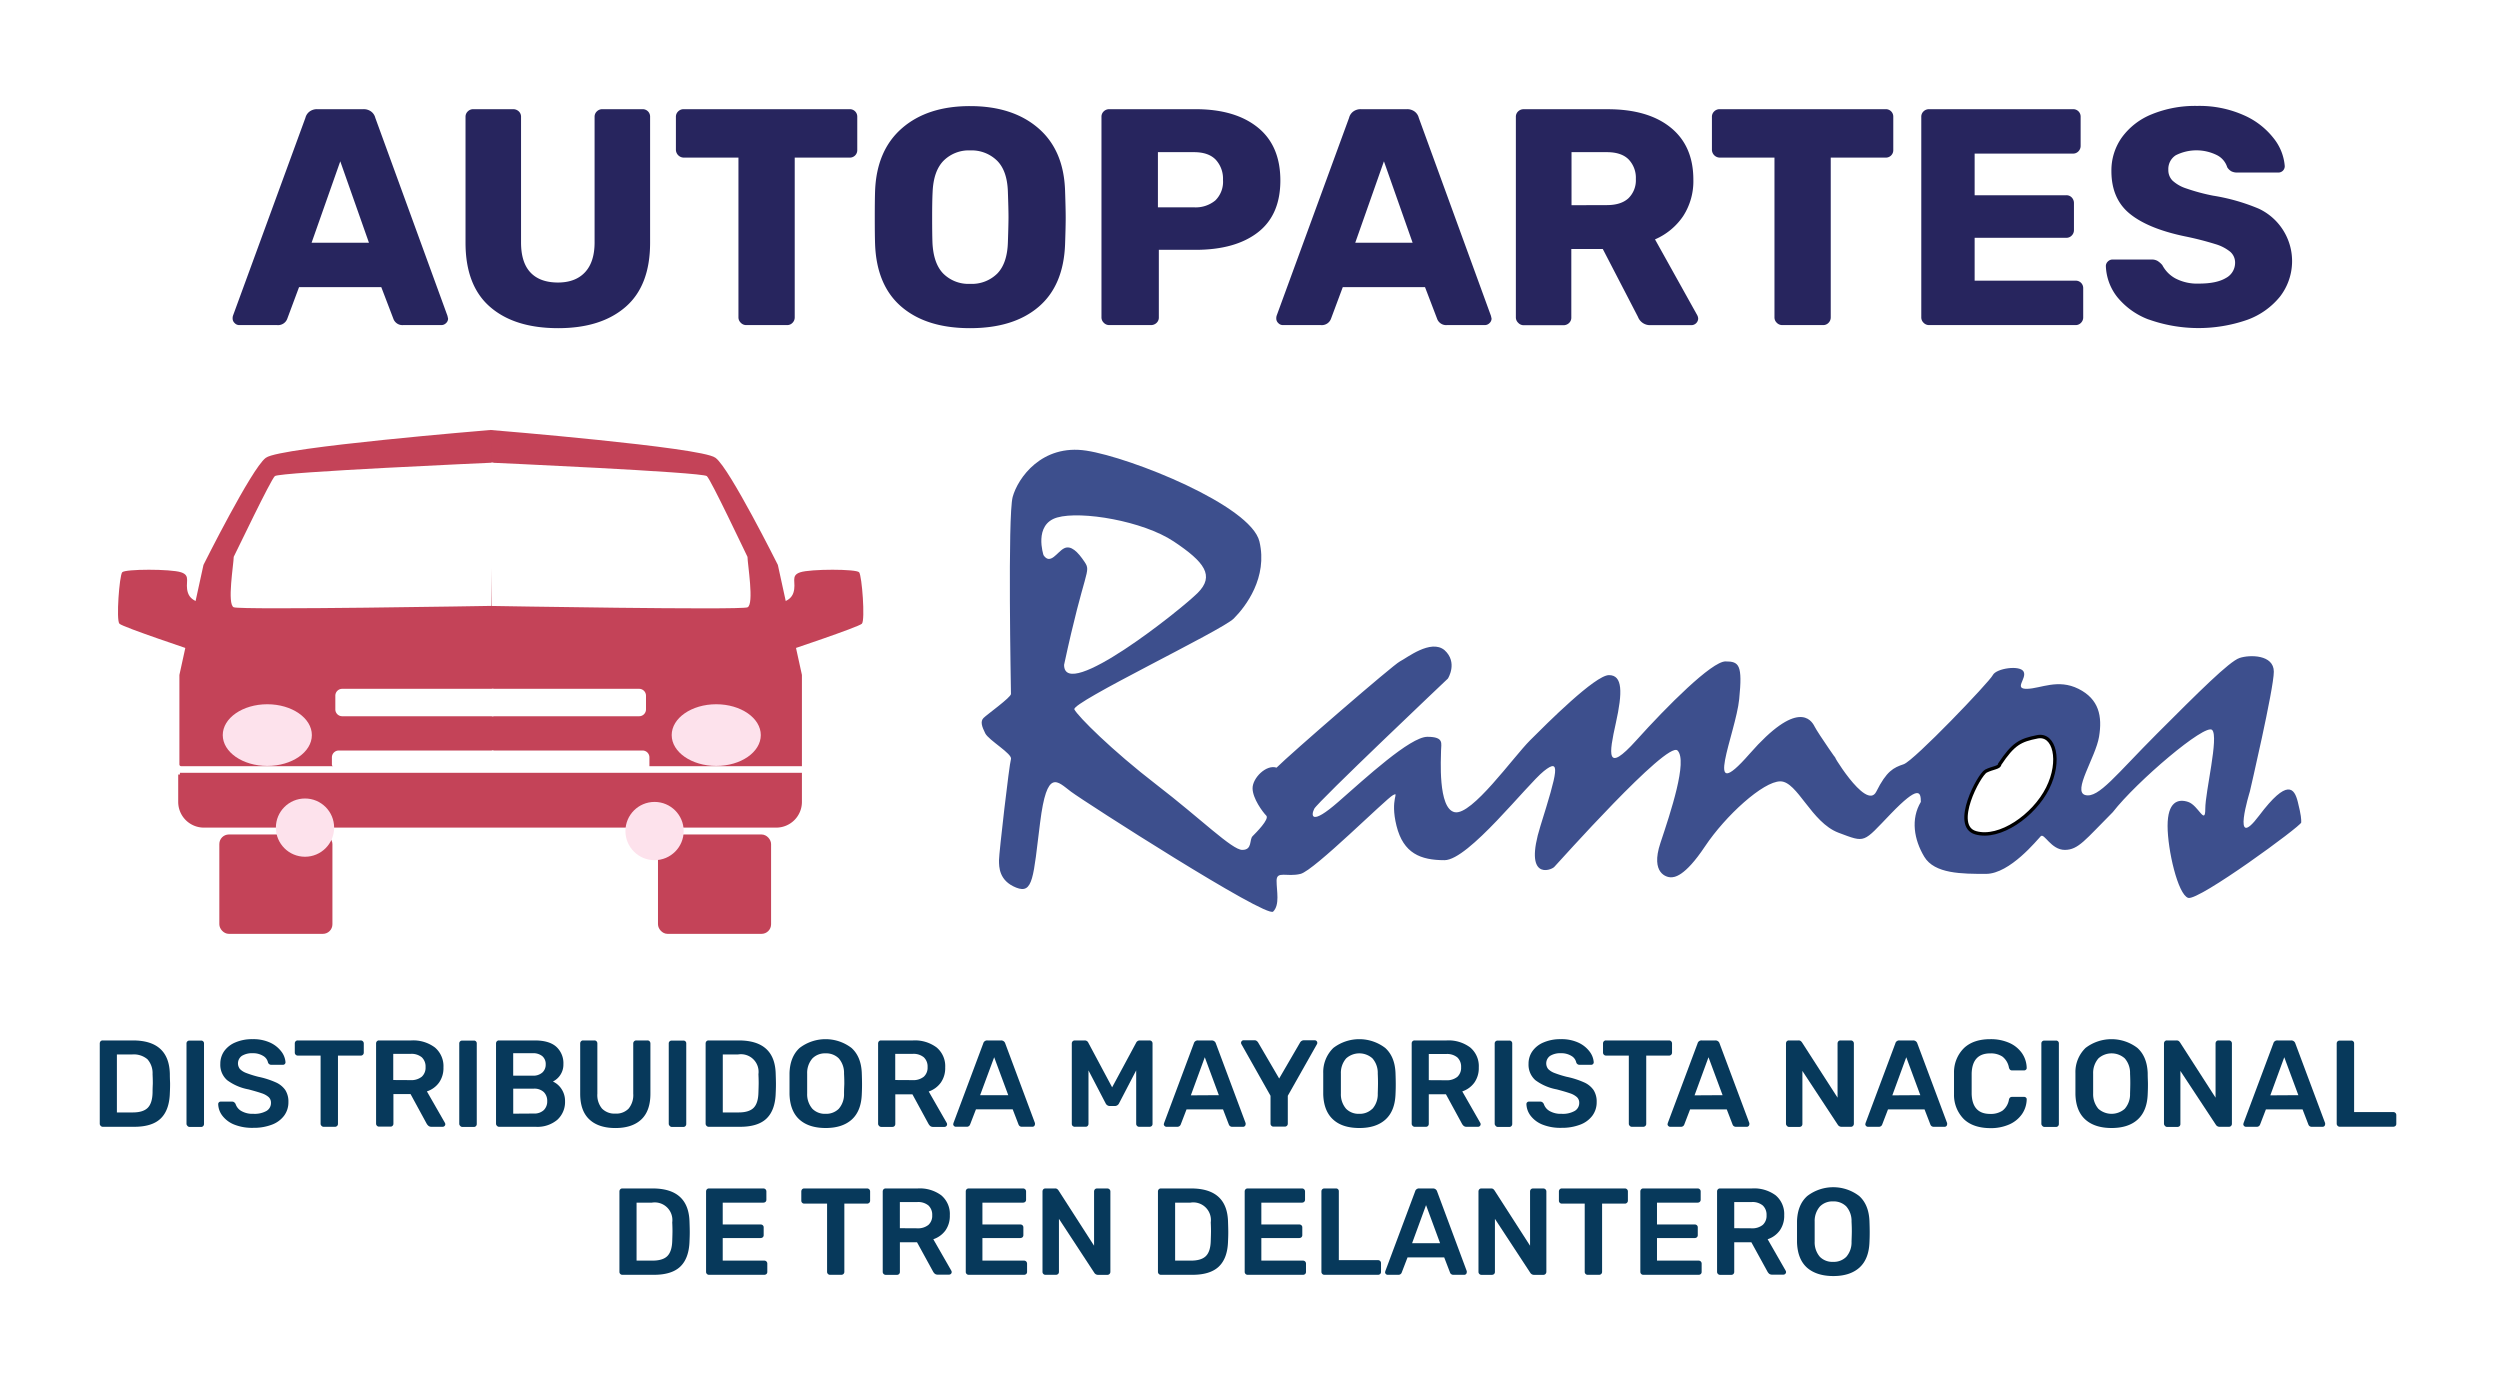 <svg xmlns="http://www.w3.org/2000/svg" viewBox="0 0 729.5 404.5"><defs><style>.cls-1,.cls-5{fill:#fff;}.cls-2{fill:#27255e;}.cls-3{fill:#07395b;}.cls-4{fill:#3d4f8d;}.cls-5{stroke:#000;}.cls-5,.cls-6,.cls-9{stroke-miterlimit:10;}.cls-10,.cls-6,.cls-7,.cls-9{fill:#c44358;}.cls-10,.cls-6,.cls-9{stroke:#c44358;}.cls-10,.cls-6{stroke-linecap:round;}.cls-8{fill:#fde2ec;}.cls-10{stroke-linejoin:round;}</style></defs><g id="Capa_2" data-name="Capa 2"><rect class="cls-1" width="729.5" height="404.5"/><path class="cls-2" d="M94.47,195.77a1.8,1.8,0,0,1-.59-1.3,2.73,2.73,0,0,1,.09-.81l21.15-57.78a3.27,3.27,0,0,1,1.17-1.8,3.63,3.63,0,0,1,2.34-.72H132a3.63,3.63,0,0,1,2.34.72,3.27,3.27,0,0,1,1.17,1.8l21.06,57.78.18.81a1.79,1.79,0,0,1-.58,1.3,1.92,1.92,0,0,1-1.4.59H143.65a2.8,2.8,0,0,1-2.88-1.89l-3.51-9.18h-24l-3.42,9.18a2.86,2.86,0,0,1-3,1.89H95.77A1.8,1.8,0,0,1,94.47,195.77Zm39.19-23.44-8.37-23.76-8.37,23.76Z" transform="translate(-26 -101.5)"/><path class="cls-2" d="M169,191.05q-7.16-6.21-7.16-18.72V135.61a2.12,2.12,0,0,1,.68-1.62,2.22,2.22,0,0,1,1.57-.63h11.61a2.36,2.36,0,0,1,1.67.63,2.11,2.11,0,0,1,.67,1.62v36.63q0,5.85,2.75,8.77t8,2.93q5.13,0,7.92-3t2.79-8.73V135.61a2.12,2.12,0,0,1,.68-1.62,2.22,2.22,0,0,1,1.57-.63h11.7a2.16,2.16,0,0,1,2.25,2.25v36.72q0,12.51-7.15,18.72t-19.67,6.21Q176.14,197.26,169,191.05Z" transform="translate(-26 -101.5)"/><path class="cls-2" d="M242.16,195.68a2.15,2.15,0,0,1-.68-1.57V147.49h-16a2.33,2.33,0,0,1-2.25-2.25v-9.63a2.12,2.12,0,0,1,.68-1.62,2.21,2.21,0,0,1,1.57-.63h48.42a2.16,2.16,0,0,1,2.25,2.25v9.63a2.16,2.16,0,0,1-2.25,2.25h-16v46.62a2.22,2.22,0,0,1-.63,1.57,2.12,2.12,0,0,1-1.62.68H243.73A2.15,2.15,0,0,1,242.16,195.68Z" transform="translate(-26 -101.5)"/><path class="cls-2" d="M289.09,191.05q-7.29-6.21-7.74-18.27-.09-2.61-.09-7.74t.09-7.83q.45-11.88,7.88-18.32t19.84-6.43q12.42,0,19.89,6.43t7.83,18.32q.18,5.22.18,7.83t-.18,7.74q-.45,12.06-7.74,18.27t-20,6.21Q296.38,197.26,289.09,191.05ZM317,181.33q2.91-3,3.1-9.09.18-5.22.18-7.38,0-2.34-.18-7.38-.18-6.12-3.15-9.09a10.59,10.59,0,0,0-7.83-3,10.41,10.41,0,0,0-7.78,3q-2.94,3-3.2,9.09Q298,160,298,164.86t.09,7.38q.27,6.12,3.15,9.09a10.4,10.4,0,0,0,7.83,3A10.56,10.56,0,0,0,317,181.33Z" transform="translate(-26 -101.5)"/><path class="cls-2" d="M348.08,195.68a2.14,2.14,0,0,1-.67-1.57v-58.5a2.11,2.11,0,0,1,.67-1.62,2.25,2.25,0,0,1,1.58-.63h25.2q11.52,0,18.13,5.31t6.62,15.48q0,10.08-6.57,15.16t-18.18,5.09H364.15v19.71a2.12,2.12,0,0,1-.68,1.62,2.34,2.34,0,0,1-1.66.63H349.66A2.17,2.17,0,0,1,348.08,195.68ZM374.41,162a9,9,0,0,0,6.21-2,7.63,7.63,0,0,0,2.25-6,8.17,8.17,0,0,0-2.12-5.9q-2.12-2.2-6.34-2.2H363.88V162Z" transform="translate(-26 -101.5)"/><path class="cls-2" d="M399,195.77a1.79,1.79,0,0,1-.58-1.3,2.73,2.73,0,0,1,.09-.81l21.15-57.78a3.27,3.27,0,0,1,1.17-1.8,3.63,3.63,0,0,1,2.34-.72h13.32a3.63,3.63,0,0,1,2.34.72,3.27,3.27,0,0,1,1.17,1.8l21.06,57.78.18.81a1.8,1.8,0,0,1-.59,1.3,1.9,1.9,0,0,1-1.39.59H448.21a2.8,2.8,0,0,1-2.88-1.89l-3.51-9.18h-24l-3.42,9.18a2.86,2.86,0,0,1-3,1.89H400.33A1.82,1.82,0,0,1,399,195.77Zm39.2-23.44-8.37-23.76-8.37,23.76Z" transform="translate(-26 -101.5)"/><path class="cls-2" d="M469,195.68a2.14,2.14,0,0,1-.67-1.57v-58.5A2.11,2.11,0,0,1,469,134a2.25,2.25,0,0,1,1.58-.63H495.1q11.79,0,18.4,5.35t6.62,15.17a18.73,18.73,0,0,1-3,10.71,19,19,0,0,1-8.19,6.75l12.33,22.14a2.24,2.24,0,0,1,.27,1,2,2,0,0,1-1.89,1.89h-12a3.76,3.76,0,0,1-3.69-2.43l-10.26-19.8h-9.18v20a2.12,2.12,0,0,1-.68,1.62,2.34,2.34,0,0,1-1.66.63H470.62A2.17,2.17,0,0,1,469,195.68Zm25.88-34.33q4.14,0,6.3-2a7.32,7.32,0,0,0,2.16-5.62,7.74,7.74,0,0,0-2.12-5.72q-2.11-2.11-6.34-2.11H484.57v15.48Z" transform="translate(-26 -101.5)"/><path class="cls-2" d="M544.46,195.68a2.14,2.14,0,0,1-.67-1.57V147.49h-16a2.33,2.33,0,0,1-2.25-2.25v-9.63a2.12,2.12,0,0,1,.68-1.62,2.21,2.21,0,0,1,1.57-.63h48.42a2.16,2.16,0,0,1,2.25,2.25v9.63a2.16,2.16,0,0,1-2.25,2.25h-16v46.62a2.22,2.22,0,0,1-.63,1.57,2.12,2.12,0,0,1-1.62.68H546A2.19,2.19,0,0,1,544.46,195.68Z" transform="translate(-26 -101.5)"/><path class="cls-2" d="M587.3,195.68a2.14,2.14,0,0,1-.67-1.57v-58.5a2.11,2.11,0,0,1,.67-1.62,2.25,2.25,0,0,1,1.58-.63h42a2.16,2.16,0,0,1,2.25,2.25v8.46a2.22,2.22,0,0,1-.63,1.57,2.12,2.12,0,0,1-1.62.68H602.2v12.15h26.73a2.11,2.11,0,0,1,1.62.67,2.36,2.36,0,0,1,.63,1.67v7.83a2.22,2.22,0,0,1-.63,1.57,2.12,2.12,0,0,1-1.62.68H602.2V183.4h29.43a2.16,2.16,0,0,1,2.25,2.25v8.46a2.22,2.22,0,0,1-.63,1.57,2.12,2.12,0,0,1-1.62.68H588.88A2.17,2.17,0,0,1,587.3,195.68Z" transform="translate(-26 -101.5)"/><path class="cls-2" d="M653,194.74a21.53,21.53,0,0,1-9.23-6.62,15.47,15.47,0,0,1-3.28-9,1.81,1.81,0,0,1,.58-1.31,1.91,1.91,0,0,1,1.4-.58h11.34a3.36,3.36,0,0,1,1.75.4,6.25,6.25,0,0,1,1.4,1.22,9.35,9.35,0,0,0,3.78,3.87,13.64,13.64,0,0,0,6.93,1.53q5.13,0,7.83-1.62a5,5,0,0,0,2.7-4.41,4.17,4.17,0,0,0-1.4-3.24,12.42,12.42,0,0,0-4.36-2.25,89.8,89.8,0,0,0-8.82-2.25q-10.8-2.25-16.16-6.62t-5.35-12.46a16.56,16.56,0,0,1,3.06-9.81,20,20,0,0,1,8.73-6.75,33.37,33.37,0,0,1,13.23-2.43,31.75,31.75,0,0,1,13.59,2.7,22.37,22.37,0,0,1,8.77,6.79,14.81,14.81,0,0,1,3.2,8.06,1.85,1.85,0,0,1-1.89,1.89H678.88a3.74,3.74,0,0,1-1.76-.36,3.43,3.43,0,0,1-1.21-1.17,5.94,5.94,0,0,0-2.93-3.51,13.42,13.42,0,0,0-12.1,0,4.76,4.76,0,0,0-2.16,4.23,4.35,4.35,0,0,0,1.21,3.15,10.82,10.82,0,0,0,4,2.29,56.7,56.7,0,0,0,7.88,2.12,57.56,57.56,0,0,1,13.36,3.82A16.92,16.92,0,0,1,691.34,188a21.83,21.83,0,0,1-9.63,6.84,43.32,43.32,0,0,1-28.75-.13Z" transform="translate(-26 -101.5)"/><path class="cls-3" d="M55.36,430a.82.82,0,0,1-.25-.61V406a1,1,0,0,1,.23-.65.82.82,0,0,1,.63-.25h8.79q10.58,0,10.8,9.79c0,1.39.07,2.33.07,2.81s0,1.38-.07,2.77q-.15,5-2.7,7.44t-7.92,2.39H56A.82.82,0,0,1,55.36,430Zm9.4-3.89q3,0,4.35-1.35c.89-.9,1.36-2.38,1.41-4.45,0-1.44.07-2.34.07-2.7s0-1.27-.07-2.66a6.13,6.13,0,0,0-1.5-4.36,6.14,6.14,0,0,0-4.44-1.4H60.11v16.92Z" transform="translate(-26 -101.5)"/><path class="cls-3" d="M80.67,430a.82.82,0,0,1-.25-.61V406a.82.82,0,0,1,.25-.63.87.87,0,0,1,.61-.23h3.38a.81.81,0,0,1,.87.86v23.48a.85.85,0,0,1-.24.61.79.79,0,0,1-.63.25H81.28A.81.81,0,0,1,80.67,430Z" transform="translate(-26 -101.5)"/><path class="cls-3" d="M94.42,429.68a8.18,8.18,0,0,1-3.49-2.56,5.85,5.85,0,0,1-1.26-3.42.72.72,0,0,1,.75-.75h3.21a1.13,1.13,0,0,1,.66.16,1.58,1.58,0,0,1,.45.52,3.67,3.67,0,0,0,1.66,2.05,6.51,6.51,0,0,0,3.53.83,7.07,7.07,0,0,0,3.85-.85,2.66,2.66,0,0,0,1.29-2.35,2.21,2.21,0,0,0-.66-1.66,5.7,5.7,0,0,0-2-1.12c-.88-.31-2.18-.69-3.91-1.15a14.94,14.94,0,0,1-6.21-2.68,5.93,5.93,0,0,1-2-4.77,6.36,6.36,0,0,1,1.13-3.71,7.56,7.56,0,0,1,3.28-2.55,12.27,12.27,0,0,1,5-.94,11.74,11.74,0,0,1,5.11,1,8.56,8.56,0,0,1,3.29,2.61,5.8,5.8,0,0,1,1.21,3.12.73.73,0,0,1-.76.75h-3.35a1,1,0,0,1-1-.68,2.9,2.9,0,0,0-1.44-1.93,5.57,5.57,0,0,0-3-.77,5.67,5.67,0,0,0-3.17.76,2.68,2.68,0,0,0-.58,3.85,5,5,0,0,0,1.82,1.15,30.42,30.42,0,0,0,3.58,1.12,25,25,0,0,1,5.06,1.62,6.64,6.64,0,0,1,2.79,2.26,6.27,6.27,0,0,1,.9,3.5,6.53,6.53,0,0,1-1.28,4,7.92,7.92,0,0,1-3.6,2.61,14.72,14.72,0,0,1-5.34.9A14.07,14.07,0,0,1,94.42,429.68Z" transform="translate(-26 -101.5)"/><path class="cls-3" d="M119.8,430a.82.82,0,0,1-.25-.61V409.52h-6.66a.85.85,0,0,1-.61-.25.85.85,0,0,1-.26-.62V406a.92.92,0,0,1,.24-.65.79.79,0,0,1,.63-.25h18.36a.84.84,0,0,1,.64.25.89.89,0,0,1,.26.65v2.66a.85.85,0,0,1-.26.62.88.88,0,0,1-.64.25h-6.63v19.91a.82.82,0,0,1-.25.61.87.87,0,0,1-.65.25h-3.31A.82.82,0,0,1,119.8,430Z" transform="translate(-26 -101.5)"/><path class="cls-3" d="M136,430a.83.83,0,0,1-.26-.61V406a.92.92,0,0,1,.24-.65.79.79,0,0,1,.63-.25H146a10.57,10.57,0,0,1,6.9,2.05,7.14,7.14,0,0,1,2.5,5.83,7.35,7.35,0,0,1-1.28,4.41,7.13,7.13,0,0,1-3.55,2.58l5.26,9.18a.89.89,0,0,1,.11.39.68.68,0,0,1-.24.54.72.72,0,0,1-.52.22h-3.28A1.36,1.36,0,0,1,151,430a2.54,2.54,0,0,1-.56-.72l-4.64-8.53h-5v8.64a.85.85,0,0,1-.24.61.79.79,0,0,1-.63.25h-3.27A.81.81,0,0,1,136,430Zm9.82-13.32a4.83,4.83,0,0,0,3.26-1,3.57,3.57,0,0,0,1.1-2.81,3.69,3.69,0,0,0-1.1-2.85,4.68,4.68,0,0,0-3.26-1h-5.07v7.63Z" transform="translate(-26 -101.5)"/><path class="cls-3" d="M160.26,430a.82.82,0,0,1-.25-.61V406a.82.82,0,0,1,.25-.63.89.89,0,0,1,.61-.23h3.39a.8.8,0,0,1,.86.86v23.48a.89.89,0,0,1-.23.61.82.82,0,0,1-.63.25h-3.39A.82.82,0,0,1,160.26,430Z" transform="translate(-26 -101.5)"/><path class="cls-3" d="M171,430a.83.83,0,0,1-.26-.61V406a.92.92,0,0,1,.24-.65.79.79,0,0,1,.63-.25h10.44q4.21,0,6.28,1.85a6.46,6.46,0,0,1,2.07,5.06,5.46,5.46,0,0,1-.92,3.19,5.53,5.53,0,0,1-2.14,1.89,6,6,0,0,1,2.54,2.23,6.27,6.27,0,0,1,1,3.53,7,7,0,0,1-2.25,5.4,9,9,0,0,1-6.31,2.05H171.64A.81.81,0,0,1,171,430Zm10.4-14.62a4,4,0,0,0,2.84-.9,3.12,3.12,0,0,0,1-2.41,3,3,0,0,0-1-2.39,4.16,4.16,0,0,0-2.84-.85h-5.65v6.55Zm.36,11.05a4,4,0,0,0,2.92-1,3.54,3.54,0,0,0,1-2.61,3.59,3.59,0,0,0-1-2.65,4,4,0,0,0-2.92-1h-6v7.3Z" transform="translate(-26 -101.5)"/><path class="cls-3" d="M198,428.17q-2.7-2.49-2.7-7.53V406a.92.92,0,0,1,.24-.65.79.79,0,0,1,.63-.25h3.27a.79.79,0,0,1,.63.25.92.92,0,0,1,.24.65v14.65a6.14,6.14,0,0,0,1.36,4.34,5.1,5.1,0,0,0,3.89,1.46,5,5,0,0,0,3.87-1.46,6.18,6.18,0,0,0,1.35-4.34V406a.89.89,0,0,1,.26-.65.84.84,0,0,1,.64-.25h3.24a.79.79,0,0,1,.63.25.92.92,0,0,1,.24.65v14.65c0,3.36-.9,5.87-2.68,7.53s-4.31,2.48-7.55,2.48S199.75,429.82,198,428.17Z" transform="translate(-26 -101.5)"/><path class="cls-3" d="M221.39,430a.82.82,0,0,1-.25-.61V406a.82.82,0,0,1,.25-.63.89.89,0,0,1,.61-.23h3.39a.8.8,0,0,1,.86.86v23.48a.89.89,0,0,1-.23.61.82.82,0,0,1-.63.25H222A.82.82,0,0,1,221.39,430Z" transform="translate(-26 -101.5)"/><path class="cls-3" d="M232.15,430a.86.86,0,0,1-.25-.61V406a.92.92,0,0,1,.24-.65.79.79,0,0,1,.63-.25h8.78q10.59,0,10.8,9.79c.05,1.39.07,2.33.07,2.81s0,1.38-.07,2.77q-.15,5-2.7,7.44t-7.92,2.39h-9A.84.84,0,0,1,232.15,430Zm9.4-3.89c2,0,3.47-.45,4.36-1.35s1.35-2.38,1.4-4.45c.05-1.44.07-2.34.07-2.7s0-1.27-.07-2.66a5.14,5.14,0,0,0-5.94-5.76h-4.46v16.92Z" transform="translate(-26 -101.5)"/><path class="cls-3" d="M259.26,428.17q-2.73-2.49-2.88-7.38c0-.7,0-1.72,0-3.06s0-2.4,0-3.1q.15-4.78,2.95-7.34a12.47,12.47,0,0,1,15.14,0q2.82,2.55,3,7.34c.05,1.39.07,2.42.07,3.1s0,1.66-.07,3.06q-.18,4.89-2.91,7.38c-1.83,1.65-4.37,2.48-7.64,2.48S261.08,429.82,259.26,428.17Zm11.49-3.12a6.42,6.42,0,0,0,1.54-4.44c0-1.44.08-2.42.08-2.92s0-1.52-.08-2.92a6.42,6.42,0,0,0-1.54-4.44,5.19,5.19,0,0,0-3.86-1.46,5.12,5.12,0,0,0-3.81,1.46,6.42,6.42,0,0,0-1.55,4.44c0,.7,0,1.67,0,2.92s0,2.2,0,2.92a6.46,6.46,0,0,0,1.53,4.44,5.12,5.12,0,0,0,3.83,1.46A5.19,5.19,0,0,0,270.75,425.05Z" transform="translate(-26 -101.5)"/><path class="cls-3" d="M282.48,430a.82.82,0,0,1-.25-.61V406a1,1,0,0,1,.23-.65.82.82,0,0,1,.63-.25h9.33a10.56,10.56,0,0,1,6.89,2.05,7.11,7.11,0,0,1,2.5,5.83,7.35,7.35,0,0,1-1.27,4.41A7.18,7.18,0,0,1,297,420l5.26,9.18a.87.87,0,0,1,.1.39.71.71,0,0,1-.23.54.74.74,0,0,1-.52.22h-3.28a1.34,1.34,0,0,1-.88-.25,2.54,2.54,0,0,1-.56-.72l-4.64-8.53h-5v8.64a.89.89,0,0,1-.23.61.82.82,0,0,1-.63.25h-3.28A.82.82,0,0,1,282.48,430Zm9.83-13.32a4.84,4.84,0,0,0,3.26-1,3.57,3.57,0,0,0,1.1-2.81,3.69,3.69,0,0,0-1.1-2.85,4.69,4.69,0,0,0-3.26-1h-5.08v7.63Z" transform="translate(-26 -101.5)"/><path class="cls-3" d="M304.39,430.07a.68.68,0,0,1-.24-.54l.07-.32L312.9,406a1.17,1.17,0,0,1,1.26-.9h3.92a1.23,1.23,0,0,1,1.26.9L328,429.21a1.19,1.19,0,0,1,0,.32.74.74,0,0,1-.22.54.66.66,0,0,1-.5.22H324.2a1,1,0,0,1-1-.68l-1.69-4.4H310.78l-1.7,4.4a1,1,0,0,1-1,.68h-3.13A.72.72,0,0,1,304.39,430.07Zm15.82-9L316.1,410,312,421.07Z" transform="translate(-26 -101.5)"/><path class="cls-3" d="M339,430.06a.86.86,0,0,1-.25-.63V406a.92.92,0,0,1,.25-.65.88.88,0,0,1,.65-.25h2.85a1.12,1.12,0,0,1,1.08.68l6.94,13,7-13a1.16,1.16,0,0,1,1.08-.68h2.81a.87.87,0,0,1,.65.25.88.88,0,0,1,.25.65v23.44a.82.82,0,0,1-.25.63.94.94,0,0,1-.65.23h-3a.81.81,0,0,1-.61-.25.83.83,0,0,1-.26-.61V413.84l-5,9.61a1.38,1.38,0,0,1-1.22.79h-1.48a1.38,1.38,0,0,1-1.22-.79l-5-9.61v15.59a.89.89,0,0,1-.23.61.82.82,0,0,1-.63.25h-3A1,1,0,0,1,339,430.06Z" transform="translate(-26 -101.5)"/><path class="cls-3" d="M365.84,430.07a.68.68,0,0,1-.24-.54l.08-.32L374.35,406a1.17,1.17,0,0,1,1.26-.9h3.93a1.24,1.24,0,0,1,1.26.9l8.67,23.22a.89.89,0,0,1,0,.32.7.7,0,0,1-.22.54.66.66,0,0,1-.5.22h-3.13a1,1,0,0,1-.72-.22,1,1,0,0,1-.33-.46l-1.69-4.4H372.23l-1.69,4.4a1.06,1.06,0,0,1-1.05.68h-3.13A.72.72,0,0,1,365.84,430.07Zm15.82-9L377.56,410l-4.07,11.12Z" transform="translate(-26 -101.5)"/><path class="cls-3" d="M397,430a.83.83,0,0,1-.26-.61v-8.14l-8.49-15.05a.77.77,0,0,1-.11-.39.7.7,0,0,1,.22-.54.66.66,0,0,1,.5-.22h3.2a1,1,0,0,1,.67.22,1.58,1.58,0,0,1,.41.46l6.12,10.48,6.09-10.48a1.29,1.29,0,0,1,1.11-.68h3.17a.75.75,0,0,1,.76.76.77.77,0,0,1-.11.39l-8.5,15.05v8.14a.82.82,0,0,1-.25.61.87.87,0,0,1-.65.25h-3.27A.81.81,0,0,1,397,430Z" transform="translate(-26 -101.5)"/><path class="cls-3" d="M415,428.17c-1.82-1.66-2.79-4.12-2.88-7.38,0-.7,0-1.72,0-3.06s0-2.4,0-3.1a9.82,9.82,0,0,1,2.95-7.34,12.47,12.47,0,0,1,15.14,0q2.82,2.55,3,7.34c.05,1.39.07,2.42.07,3.1s0,1.66-.07,3.06q-.18,4.89-2.92,7.38t-7.63,2.48C419.33,430.65,416.78,429.82,415,428.17Zm11.48-3.12a6.42,6.42,0,0,0,1.55-4.44c.05-1.44.07-2.42.07-2.92s0-1.52-.07-2.92a6.42,6.42,0,0,0-1.55-4.44,5.75,5.75,0,0,0-7.66,0,6.42,6.42,0,0,0-1.55,4.44c0,.7,0,1.67,0,2.92s0,2.2,0,2.92a6.46,6.46,0,0,0,1.53,4.44,5.11,5.11,0,0,0,3.83,1.46A5.17,5.17,0,0,0,426.44,425.05Z" transform="translate(-26 -101.5)"/><path class="cls-3" d="M438.18,430a.82.82,0,0,1-.25-.61V406a.91.91,0,0,1,.23-.65.82.82,0,0,1,.63-.25h9.33a10.56,10.56,0,0,1,6.89,2.05,7.11,7.11,0,0,1,2.5,5.83,7.35,7.35,0,0,1-1.28,4.41,7.11,7.11,0,0,1-3.54,2.58l5.25,9.18a.77.77,0,0,1,.11.39.71.71,0,0,1-.23.54.74.74,0,0,1-.53.22H454a1.32,1.32,0,0,1-.88-.25,2.37,2.37,0,0,1-.56-.72l-4.64-8.53h-5v8.64a.89.89,0,0,1-.23.61.82.82,0,0,1-.63.25h-3.28A.82.82,0,0,1,438.18,430ZM448,416.72a4.84,4.84,0,0,0,3.26-1,3.57,3.57,0,0,0,1.09-2.81,3.69,3.69,0,0,0-1.09-2.85,4.69,4.69,0,0,0-3.26-1h-5.08v7.63Z" transform="translate(-26 -101.5)"/><path class="cls-3" d="M462.41,430a.83.83,0,0,1-.26-.61V406a.83.83,0,0,1,.26-.63.87.87,0,0,1,.61-.23h3.38a.81.81,0,0,1,.87.86v23.48a.85.85,0,0,1-.24.61.79.79,0,0,1-.63.25H463A.81.81,0,0,1,462.41,430Z" transform="translate(-26 -101.5)"/><path class="cls-3" d="M476.16,429.68a8.18,8.18,0,0,1-3.49-2.56,5.92,5.92,0,0,1-1.26-3.42.72.72,0,0,1,.75-.75h3.21a1.11,1.11,0,0,1,.66.16,1.58,1.58,0,0,1,.45.52,3.67,3.67,0,0,0,1.66,2.05,6.51,6.51,0,0,0,3.53.83,7,7,0,0,0,3.85-.85,2.67,2.67,0,0,0,1.3-2.35,2.22,2.22,0,0,0-.67-1.66,5.61,5.61,0,0,0-2-1.12c-.88-.31-2.18-.69-3.91-1.15a14.94,14.94,0,0,1-6.21-2.68,6,6,0,0,1-2-4.77,6.29,6.29,0,0,1,1.14-3.71,7.47,7.47,0,0,1,3.27-2.55,12.27,12.27,0,0,1,5-.94,11.71,11.71,0,0,1,5.11,1,8.56,8.56,0,0,1,3.29,2.61,5.8,5.8,0,0,1,1.21,3.12.73.73,0,0,1-.76.75H487a1,1,0,0,1-1.05-.68,2.9,2.9,0,0,0-1.44-1.93,5.57,5.57,0,0,0-3-.77,5.67,5.67,0,0,0-3.17.76,2.68,2.68,0,0,0-.58,3.85,5,5,0,0,0,1.82,1.15,30.42,30.42,0,0,0,3.58,1.12,25,25,0,0,1,5.06,1.62,6.64,6.64,0,0,1,2.79,2.26,6.27,6.27,0,0,1,.9,3.5,6.53,6.53,0,0,1-1.28,4,7.92,7.92,0,0,1-3.6,2.61,14.72,14.72,0,0,1-5.34.9A14.1,14.1,0,0,1,476.16,429.68Z" transform="translate(-26 -101.5)"/><path class="cls-3" d="M501.54,430a.82.82,0,0,1-.25-.61V409.52h-6.66a.85.85,0,0,1-.61-.25.85.85,0,0,1-.26-.62V406a.92.92,0,0,1,.24-.65.79.79,0,0,1,.63-.25H513a.88.88,0,0,1,.65.25.92.92,0,0,1,.25.65v2.66a.89.89,0,0,1-.25.62.92.92,0,0,1-.65.25h-6.63v19.91a.82.82,0,0,1-.25.61.87.87,0,0,1-.65.25h-3.31A.82.82,0,0,1,501.54,430Z" transform="translate(-26 -101.5)"/><path class="cls-3" d="M512.83,430.07a.68.68,0,0,1-.24-.54l.07-.32L521.34,406a1.17,1.17,0,0,1,1.26-.9h3.92a1.23,1.23,0,0,1,1.26.9l8.68,23.22a1.19,1.19,0,0,1,0,.32.74.74,0,0,1-.22.54.68.68,0,0,1-.5.22h-3.14a1.05,1.05,0,0,1-.72-.22,1,1,0,0,1-.32-.46l-1.69-4.4h-10.7l-1.69,4.4a1,1,0,0,1-1,.68h-3.13A.7.7,0,0,1,512.83,430.07Zm15.82-9L524.54,410l-4.07,11.12Z" transform="translate(-26 -101.5)"/><path class="cls-3" d="M547.4,430a.82.82,0,0,1-.25-.61V406a1,1,0,0,1,.23-.65.82.82,0,0,1,.63-.25h2.78a1,1,0,0,1,.64.16,1.79,1.79,0,0,1,.4.42l10.37,16.12V406a1,1,0,0,1,.23-.65.82.82,0,0,1,.63-.25h3a.84.84,0,0,1,.64.25.89.89,0,0,1,.26.65v23.4a.89.89,0,0,1-.26.65.81.81,0,0,1-.61.25h-2.81a1.27,1.27,0,0,1-1-.58L551.94,414v15.48a.86.86,0,0,1-.25.63,1,1,0,0,1-.65.23h-3A.82.82,0,0,1,547.4,430Z" transform="translate(-26 -101.5)"/><path class="cls-3" d="M570.53,430.07a.71.71,0,0,1-.23-.54l.07-.32L579.05,406a1.16,1.16,0,0,1,1.26-.9h3.92a1.24,1.24,0,0,1,1.26.9l8.68,23.22a1.27,1.27,0,0,1,0,.32.73.73,0,0,1-.21.54.7.7,0,0,1-.51.22h-3.13a1.05,1.05,0,0,1-.72-.22.9.9,0,0,1-.32-.46l-1.7-4.4H576.92l-1.69,4.4a1,1,0,0,1-1,.68h-3.14A.74.74,0,0,1,570.53,430.07Zm15.82-9L582.25,410l-4.07,11.12Z" transform="translate(-26 -101.5)"/><path class="cls-3" d="M599.08,428.09a10,10,0,0,1-2.9-7.2c0-.64,0-1.7,0-3.16s0-2.57,0-3.24a9.91,9.91,0,0,1,2.94-7.19q2.75-2.57,7.65-2.57a13.26,13.26,0,0,1,5.58,1.1,8.84,8.84,0,0,1,3.67,3,7.84,7.84,0,0,1,1.37,4.26v.07a.6.6,0,0,1-.24.49.79.79,0,0,1-.52.2h-3.42a1,1,0,0,1-.65-.18,1.46,1.46,0,0,1-.36-.69,5.21,5.21,0,0,0-1.91-3.18,6.16,6.16,0,0,0-3.56-.92q-5.19,0-5.4,5.8c0,.64,0,1.64,0,3s0,2.37,0,3.06q.21,5.81,5.4,5.8a6.12,6.12,0,0,0,3.58-.94,5.12,5.12,0,0,0,1.89-3.16,1.17,1.17,0,0,1,.34-.69,1.09,1.09,0,0,1,.67-.18h3.42a.78.78,0,0,1,.56.22.63.63,0,0,1,.2.54,7.84,7.84,0,0,1-1.37,4.26,8.84,8.84,0,0,1-3.67,3,13.26,13.26,0,0,1-5.58,1.1Q601.79,430.65,599.08,428.09Z" transform="translate(-26 -101.5)"/><path class="cls-3" d="M621.92,430a.82.82,0,0,1-.25-.61V406a.82.82,0,0,1,.25-.63.89.89,0,0,1,.61-.23h3.39a.8.8,0,0,1,.86.86v23.48a.89.89,0,0,1-.23.61.82.82,0,0,1-.63.25h-3.39A.82.82,0,0,1,621.92,430Z" transform="translate(-26 -101.5)"/><path class="cls-3" d="M634.49,428.17q-2.75-2.49-2.88-7.38c0-.7,0-1.72,0-3.06s0-2.4,0-3.1a9.82,9.82,0,0,1,2.95-7.34,12.47,12.47,0,0,1,15.14,0q2.82,2.55,3,7.34c0,1.39.07,2.42.07,3.1s0,1.66-.07,3.06c-.12,3.26-1.1,5.72-2.92,7.38s-4.37,2.48-7.63,2.48S636.31,429.82,634.49,428.17ZM646,425.05a6.42,6.42,0,0,0,1.55-4.44c.05-1.44.07-2.42.07-2.92s0-1.52-.07-2.92a6.42,6.42,0,0,0-1.55-4.44,5.77,5.77,0,0,0-7.67,0,6.47,6.47,0,0,0-1.55,4.44c0,.7,0,1.67,0,2.92s0,2.2,0,2.92a6.56,6.56,0,0,0,1.53,4.44,5.79,5.79,0,0,0,7.69,0Z" transform="translate(-26 -101.5)"/><path class="cls-3" d="M657.71,430a.83.83,0,0,1-.26-.61V406a.92.92,0,0,1,.24-.65.79.79,0,0,1,.63-.25h2.77a1.08,1.08,0,0,1,.65.16,2,2,0,0,1,.39.42l10.37,16.12V406a.92.92,0,0,1,.24-.65.79.79,0,0,1,.63-.25h3a.86.86,0,0,1,.9.9v23.4a.88.88,0,0,1-.25.65.82.82,0,0,1-.61.25h-2.81a1.27,1.27,0,0,1-1-.58L662.24,414v15.48a.82.82,0,0,1-.25.63.94.94,0,0,1-.65.23h-3A.81.81,0,0,1,657.71,430Z" transform="translate(-26 -101.5)"/><path class="cls-3" d="M680.83,430.07a.71.71,0,0,1-.23-.54l.07-.32L689.35,406a1.17,1.17,0,0,1,1.26-.9h3.92a1.23,1.23,0,0,1,1.26.9l8.68,23.22a1.27,1.27,0,0,1,0,.32.73.73,0,0,1-.21.54.68.68,0,0,1-.5.22h-3.14a1.05,1.05,0,0,1-.72-.22,1,1,0,0,1-.32-.46l-1.69-4.4h-10.7l-1.69,4.4a1,1,0,0,1-1,.68h-3.13A.74.74,0,0,1,680.83,430.07Zm15.83-9L692.55,410l-4.07,11.12Z" transform="translate(-26 -101.5)"/><path class="cls-3" d="M708.1,430a.86.86,0,0,1-.25-.61V406a.86.86,0,0,1,.25-.63.91.91,0,0,1,.62-.23h3.34a.8.8,0,0,1,.87.86V426h11.41a.88.88,0,0,1,.65.25.87.87,0,0,1,.25.65v2.52a.82.82,0,0,1-.25.63,1,1,0,0,1-.65.23H708.72A.84.84,0,0,1,708.1,430Z" transform="translate(-26 -101.5)"/><path class="cls-3" d="M207,473.24a.82.82,0,0,1-.25-.61V449.19a.92.92,0,0,1,.24-.65.82.82,0,0,1,.62-.25h8.79q10.57,0,10.8,9.79c.05,1.39.07,2.33.07,2.81s0,1.38-.07,2.77q-.15,5-2.7,7.44t-7.92,2.39h-9A.82.82,0,0,1,207,473.24Zm9.4-3.89c2,0,3.47-.45,4.35-1.35s1.36-2.38,1.41-4.45c.05-1.44.07-2.34.07-2.7s0-1.27-.07-2.66a5.15,5.15,0,0,0-5.94-5.76h-4.47v16.92Z" transform="translate(-26 -101.5)"/><path class="cls-3" d="M232.28,473.24a.82.82,0,0,1-.25-.61V449.19a1,1,0,0,1,.23-.65.86.86,0,0,1,.63-.25h15.84a.91.91,0,0,1,.65.25.88.88,0,0,1,.25.65v2.38a.82.82,0,0,1-.25.63.94.94,0,0,1-.65.23H236.89v6.37h11.05a.92.92,0,0,1,.65.24.79.79,0,0,1,.25.63v2.23a.82.82,0,0,1-.25.63,1,1,0,0,1-.65.23H236.89v6.59H249a.86.86,0,0,1,.9.9v2.38a.82.82,0,0,1-.25.63,1,1,0,0,1-.65.23H232.89A.82.82,0,0,1,232.28,473.24Z" transform="translate(-26 -101.5)"/><path class="cls-3" d="M267.6,473.24a.83.83,0,0,1-.26-.61V452.72h-6.66a.86.86,0,0,1-.61-.25.84.84,0,0,1-.25-.62v-2.66a1,1,0,0,1,.23-.65.86.86,0,0,1,.63-.25H279a.91.91,0,0,1,.65.25.88.88,0,0,1,.25.65v2.66a.84.84,0,0,1-.25.62.91.91,0,0,1-.65.25h-6.62v19.91a.82.82,0,0,1-.25.61.88.88,0,0,1-.65.25h-3.31A.81.81,0,0,1,267.6,473.24Z" transform="translate(-26 -101.5)"/><path class="cls-3" d="M283.83,473.24a.82.82,0,0,1-.25-.61V449.19a1,1,0,0,1,.23-.65.86.86,0,0,1,.63-.25h9.33a10.54,10.54,0,0,1,6.89,2,7.11,7.11,0,0,1,2.5,5.83,7.35,7.35,0,0,1-1.27,4.41,7.18,7.18,0,0,1-3.55,2.58l5.26,9.18a.87.87,0,0,1,.1.39.68.68,0,0,1-.23.54.74.74,0,0,1-.52.22h-3.28a1.34,1.34,0,0,1-.88-.25,2.37,2.37,0,0,1-.56-.72L293.59,464h-5v8.64a.84.84,0,0,1-.23.61.82.82,0,0,1-.63.25h-3.28A.82.82,0,0,1,283.83,473.24Zm9.83-13.32a4.83,4.83,0,0,0,3.26-1,3.57,3.57,0,0,0,1.1-2.81,3.69,3.69,0,0,0-1.1-2.85,4.68,4.68,0,0,0-3.26-1h-5.08v7.63Z" transform="translate(-26 -101.5)"/><path class="cls-3" d="M308.06,473.24a.82.82,0,0,1-.25-.61V449.19a.91.91,0,0,1,.23-.65.86.86,0,0,1,.63-.25h15.84a.92.92,0,0,1,.65.25.88.88,0,0,1,.25.65v2.38a.82.82,0,0,1-.25.63,1,1,0,0,1-.65.23H312.67v6.37h11.05a.92.92,0,0,1,.65.24.83.83,0,0,1,.25.63v2.23a.86.86,0,0,1-.25.63,1,1,0,0,1-.65.23H312.67v6.59H324.8a.88.88,0,0,1,.65.25.92.92,0,0,1,.25.65v2.38a.86.86,0,0,1-.25.63,1,1,0,0,1-.65.23H308.67A.82.82,0,0,1,308.06,473.24Z" transform="translate(-26 -101.5)"/><path class="cls-3" d="M330.45,473.24a.82.82,0,0,1-.25-.61V449.19a1,1,0,0,1,.23-.65.86.86,0,0,1,.63-.25h2.78a1,1,0,0,1,.64.16,1.79,1.79,0,0,1,.4.42L345.25,465v-15.8a1,1,0,0,1,.23-.65.86.86,0,0,1,.63-.25h3a.87.87,0,0,1,.9.9v23.4a.89.89,0,0,1-.26.65.81.81,0,0,1-.61.25h-2.81a1.27,1.27,0,0,1-1-.58L335,457.15v15.48a.86.86,0,0,1-.25.63,1,1,0,0,1-.65.23h-3A.82.82,0,0,1,330.45,473.24Z" transform="translate(-26 -101.5)"/><path class="cls-3" d="M364.15,473.24a.83.83,0,0,1-.26-.61V449.19a.92.92,0,0,1,.24-.65.83.83,0,0,1,.63-.25h8.78q10.59,0,10.8,9.79c.05,1.39.07,2.33.07,2.81s0,1.38-.07,2.77q-.13,5-2.7,7.44t-7.92,2.39h-9A.81.81,0,0,1,364.15,473.24Zm9.39-3.89c2,0,3.47-.45,4.36-1.35s1.35-2.38,1.4-4.45c.05-1.44.07-2.34.07-2.7s0-1.27-.07-2.66a5.14,5.14,0,0,0-5.94-5.76H368.9v16.92Z" transform="translate(-26 -101.5)"/><path class="cls-3" d="M389.45,473.24a.86.86,0,0,1-.25-.61V449.19a.92.92,0,0,1,.24-.65.83.83,0,0,1,.63-.25h15.84a.87.87,0,0,1,.9.9v2.38a.83.83,0,0,1-.26.63.91.91,0,0,1-.64.23H394.06v6.37h11.05a.9.9,0,0,1,.65.24.79.79,0,0,1,.25.63v2.23a.82.82,0,0,1-.25.63.94.94,0,0,1-.65.23H394.06v6.59h12.13a.87.87,0,0,1,.65.25.88.88,0,0,1,.25.65v2.38a.82.82,0,0,1-.25.63.94.94,0,0,1-.65.23H390.07A.84.84,0,0,1,389.45,473.24Z" transform="translate(-26 -101.5)"/><path class="cls-3" d="M411.85,473.24a.83.83,0,0,1-.26-.61V449.15a.83.83,0,0,1,.26-.63.87.87,0,0,1,.61-.23h3.35a.8.8,0,0,1,.86.86v20.06h11.41a.86.86,0,0,1,.9.9v2.52a.82.82,0,0,1-.25.63.94.94,0,0,1-.65.23H412.46A.81.81,0,0,1,411.85,473.24Z" transform="translate(-26 -101.5)"/><path class="cls-3" d="M430.4,473.27a.71.71,0,0,1-.23-.54l.07-.32,8.68-23.22a1.16,1.16,0,0,1,1.26-.9h3.92a1.24,1.24,0,0,1,1.26.9L454,472.41a1.27,1.27,0,0,1,0,.32.73.73,0,0,1-.21.54.7.7,0,0,1-.51.22h-3.13a1.05,1.05,0,0,1-.72-.22.9.9,0,0,1-.32-.46l-1.69-4.4h-10.7l-1.69,4.4a1,1,0,0,1-1,.68h-3.14A.74.74,0,0,1,430.4,473.27Zm15.82-9-4.1-11.12-4.07,11.12Z" transform="translate(-26 -101.5)"/><path class="cls-3" d="M457.67,473.24a.82.82,0,0,1-.25-.61V449.19a.92.92,0,0,1,.24-.65.83.83,0,0,1,.63-.25h2.77a1.08,1.08,0,0,1,.65.16,2,2,0,0,1,.39.42L472.47,465v-15.8a1,1,0,0,1,.23-.65.86.86,0,0,1,.63-.25h3a.87.87,0,0,1,.9.9v23.4a.89.89,0,0,1-.26.65.81.81,0,0,1-.61.25h-2.81a1.27,1.27,0,0,1-1-.58l-10.33-15.76v15.48a.86.86,0,0,1-.25.63,1,1,0,0,1-.65.23h-3A.83.83,0,0,1,457.67,473.24Z" transform="translate(-26 -101.5)"/><path class="cls-3" d="M488.67,473.24a.82.82,0,0,1-.25-.61V452.72h-6.66a.85.85,0,0,1-.87-.87v-2.66a.92.92,0,0,1,.24-.65.83.83,0,0,1,.63-.25h18.36a.87.87,0,0,1,.9.9v2.66a.85.85,0,0,1-.26.62.88.88,0,0,1-.64.25h-6.63v19.91a.82.82,0,0,1-.25.61.87.87,0,0,1-.65.25h-3.31A.82.82,0,0,1,488.67,473.24Z" transform="translate(-26 -101.5)"/><path class="cls-3" d="M504.9,473.24a.86.86,0,0,1-.25-.61V449.19a.92.92,0,0,1,.24-.65.83.83,0,0,1,.63-.25h15.84a.87.87,0,0,1,.9.9v2.38a.83.83,0,0,1-.26.63.91.91,0,0,1-.64.23H509.51v6.37h11a.9.9,0,0,1,.65.24.79.79,0,0,1,.25.63v2.23a.82.82,0,0,1-.25.63.94.94,0,0,1-.65.23h-11v6.59h12.13a.87.87,0,0,1,.65.25.88.88,0,0,1,.25.65v2.38a.82.82,0,0,1-.25.63.94.94,0,0,1-.65.23H505.52A.84.84,0,0,1,504.9,473.24Z" transform="translate(-26 -101.5)"/><path class="cls-3" d="M527.3,473.24a.83.83,0,0,1-.26-.61V449.19a.92.92,0,0,1,.24-.65.83.83,0,0,1,.63-.25h9.32a10.57,10.57,0,0,1,6.9,2,7.14,7.14,0,0,1,2.5,5.83,7.35,7.35,0,0,1-1.28,4.41,7.09,7.09,0,0,1-3.55,2.58l5.26,9.18a.89.89,0,0,1,.11.39.68.68,0,0,1-.24.54.72.72,0,0,1-.52.22h-3.27a1.37,1.37,0,0,1-.89-.25,2.35,2.35,0,0,1-.55-.72L537.05,464h-5v8.64a.85.85,0,0,1-.24.61.79.79,0,0,1-.63.25h-3.27A.81.81,0,0,1,527.3,473.24Zm9.82-13.32a4.83,4.83,0,0,0,3.26-1,3.57,3.57,0,0,0,1.1-2.81,3.69,3.69,0,0,0-1.1-2.85,4.68,4.68,0,0,0-3.26-1h-5.07v7.63Z" transform="translate(-26 -101.5)"/><path class="cls-3" d="M553.25,471.37q-2.73-2.49-2.88-7.38,0-1,0-3.06c0-1.37,0-2.4,0-3.1q.15-4.79,3-7.34a12.47,12.47,0,0,1,15.14,0c1.89,1.7,2.87,4.15,3,7.34.05,1.39.07,2.42.07,3.1s0,1.66-.07,3.06q-.18,4.89-2.91,7.38c-1.83,1.65-4.37,2.48-7.64,2.48S555.08,473,553.25,471.37Zm11.49-3.12a6.42,6.42,0,0,0,1.54-4.44c.05-1.44.08-2.42.08-2.92s0-1.52-.08-2.92a6.42,6.42,0,0,0-1.54-4.44,5.19,5.19,0,0,0-3.86-1.46,5.12,5.12,0,0,0-3.81,1.46,6.42,6.42,0,0,0-1.55,4.44c0,.7,0,1.67,0,2.92s0,2.2,0,2.92a6.46,6.46,0,0,0,1.53,4.44,5.12,5.12,0,0,0,3.83,1.46A5.19,5.19,0,0,0,564.74,468.25Z" transform="translate(-26 -101.5)"/><path class="cls-4" d="M321,323c.5-1.5-6.5-5.5-7.5-7.5S312,312,313,311s8-6,8-7-1-52,.5-57.5S330,231,343,233s48,16,50.5,26.5-4,19-7.5,22.5-47.5,24.5-46.5,26.5,11,12,24,22,22,19,25,19,2-3,3-4,5-5,4-6-4-5-4-8,4-7,7-6c4-4,34-30,36-31s9-6.6,13-3.3c4,3.6,1,8.3,1,8.3s-38,36-39,38-1,5,7-2,21-19,26-19,4,2,4,4-1,17,4,18,17-16,22-21,19-19,23-19,4,5,2,14-3,15,6,5,22-23,26-23,5,1,4,11-11,32,3,16,18-10,19-8,8,12,6,9,9,16,12,10,5-7,8-8,25-24,26-26,8-3,9-1-3,5.09,1,5,9-3,15,0,7,8,6,14-7.87,16-4,17,9-6,21-18,21-21,24-22,10-1,10,4-7,35-7,35-5.57,18,2.71,7,10.29-8,11.29-4,1,5,1,6-30,23-33,22-6-14-6-21,3-8,6-7,5,7,5,2,4-21,2-23-22,15-29,24c-8,8-10,11-14,11s-6-5-7-4-9,11-16,11-15,0-18-5-4-11-1-16c0-3-.61-5-8.8,3.5s-7.2,8.5-15.2,5.5-12-15-17-15-16,10-22,19-9,9-10,9-6-1-3-10,8-24,5-27-35,33-36,34-9,4-4-12,6-20,1-16-22,26-29,26-12-2-14-10,1-10-1-9-23,22-27,23-7-1-7,2,1,7-1,9-55-32-59-35-7-7-9,9-2,21-7,19-5-6-5-8S320.5,324.5,321,323Z" transform="translate(-26 -101.5)"/><path class="cls-1" d="M330.5,263.5s-3-9,4-11,25,1,34,7,12,10,7,15-39,32-39,21c6-28,8-27,6-30s-4-5-6-4S332.5,266.5,330.5,263.5Z" transform="translate(-26 -101.5)"/><path class="cls-5" d="M602.5,344.5c7,2,17-5,21-13s2-16-3-15-7,2-11,8c0,1-2,1-4,2S595.5,342.5,602.5,344.5Z" transform="translate(-26 -101.5)"/></g><g id="auto"><path class="cls-6" d="M169.5,227.5s61,5,65,8,18,31,18,31l2.4,11,4.6,21v26.07h-90Z" transform="translate(-26 -101.5)"/><path class="cls-7" d="M259.5,268.5c3-1,16.39-1,17.2,0s1.8,14,.8,15-22,8-22,8l-3-14s4,0,5-3S256.5,269.5,259.5,268.5Z" transform="translate(-26 -101.5)"/><ellipse class="cls-8" cx="209" cy="214.5" rx="13" ry="9"/><path class="cls-1" d="M232.26,240.43C233.5,241.6,243.13,262,244.12,264c0,2,2,13.86,0,14.72s-74.59-.4-74.59-.4L169,236.5S231,239.25,232.26,240.43Z" transform="translate(-26 -101.5)"/><path class="cls-1" d="M143.5,201h43a2,2,0,0,1,2,2v4a2,2,0,0,1-2,2h-43a0,0,0,0,1,0,0v-8A0,0,0,0,1,143.5,201Z"/><path class="cls-1" d="M143.5,219h44a2,2,0,0,1,2,2v3a0,0,0,0,1,0,0h-46a0,0,0,0,1,0,0v-5A0,0,0,0,1,143.5,219Z"/><path class="cls-9" d="M52.5,226h181a0,0,0,0,1,0,0v8a7,7,0,0,1-7,7H59.5a7,7,0,0,1-7-7v-8A0,0,0,0,1,52.5,226Z"/><rect class="cls-9" x="64.5" y="244" width="32" height="28" rx="2.29"/><rect class="cls-9" x="192.5" y="244" width="32" height="28" rx="2.29"/><circle class="cls-8" cx="89" cy="241.5" r="8.5"/><circle class="cls-8" cx="191" cy="242.5" r="8.5"/><path class="cls-10" d="M168.85,227.5s-61,5-65,8-18,31-18,31l-2.4,11-4.6,21v26.07h90Z" transform="translate(-26 -101.5)"/><path class="cls-7" d="M78.85,268.5c-3-1-16.39-1-17.2,0s-1.8,14-.8,15,22,8,22,8l3-14s-4,0-5-3S81.85,269.5,78.85,268.5Z" transform="translate(-26 -101.5)"/><ellipse class="cls-8" cx="78" cy="214.5" rx="13" ry="9"/><path class="cls-1" d="M106.2,240.43c-1.25,1.17-11,21.59-12,23.55,0,2-2,13.86,0,14.72s75.22-.4,75.22-.4l.54-41.8S107.45,239.25,106.2,240.43Z" transform="translate(-26 -101.5)"/><path class="cls-1" d="M123.85,302.5H168a2,2,0,0,1,2,2v4a2,2,0,0,1-2,2H123.85a0,0,0,0,1,0,0v-8a0,0,0,0,1,0,0Z" transform="translate(267.85 511.5) rotate(180)"/><path class="cls-1" d="M122.85,320.5H169a1,1,0,0,1,1,1v2a2,2,0,0,1-2,2H122.85a0,0,0,0,1,0,0v-5A0,0,0,0,1,122.85,320.5Z" transform="translate(266.85 544.5) rotate(180)"/></g></svg>